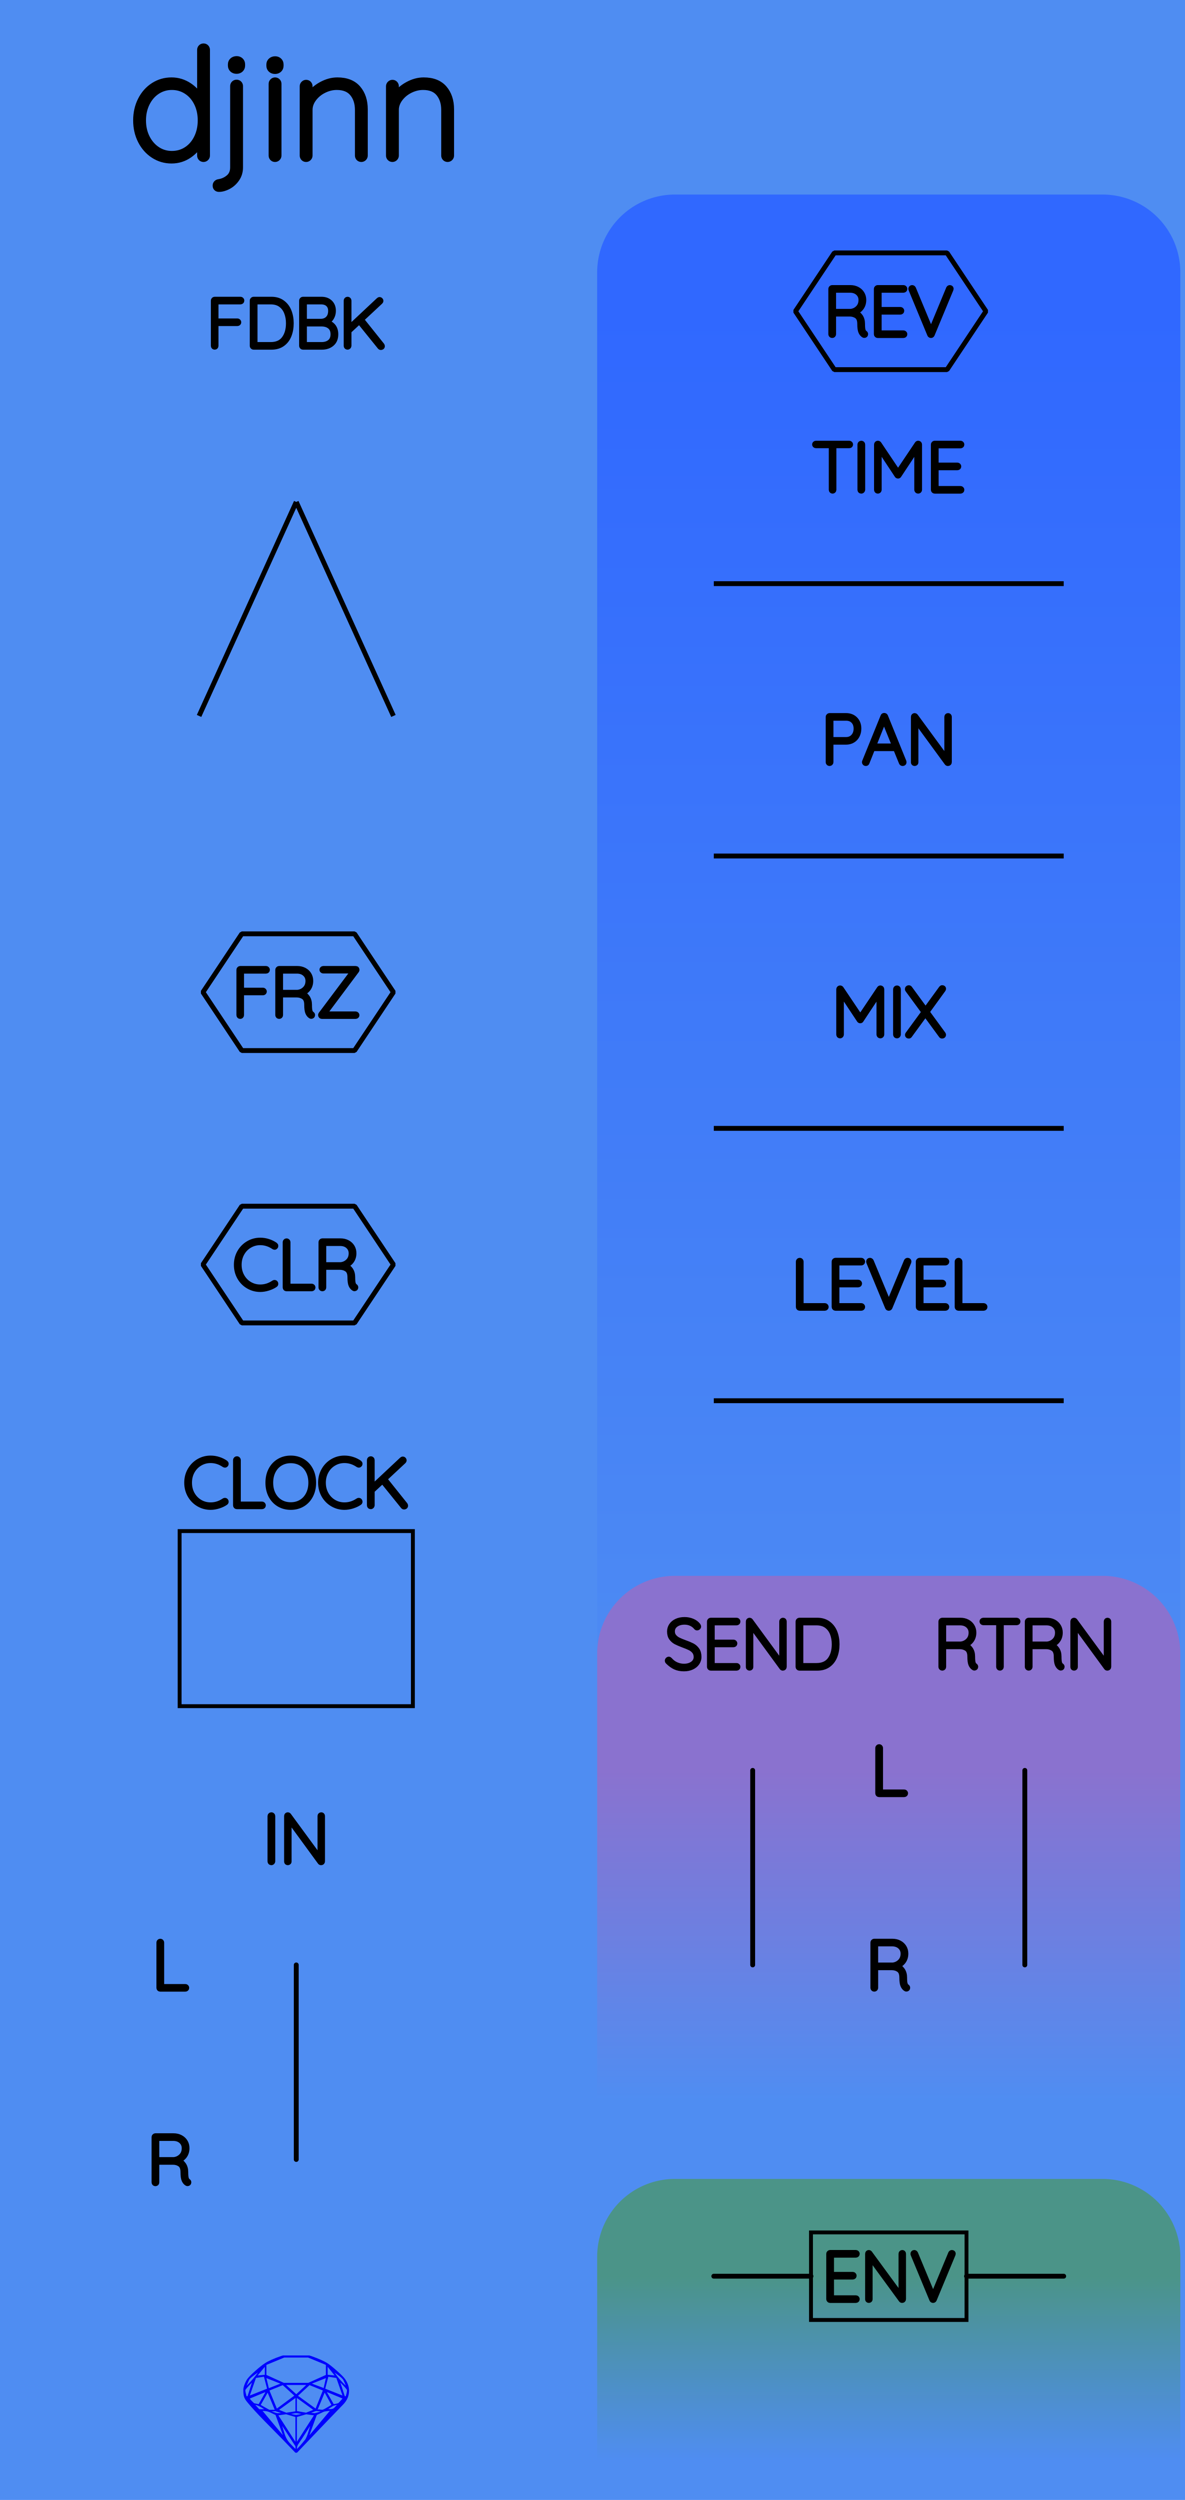 <?xml version="1.0" encoding="utf-8"?>
<svg xmlns="http://www.w3.org/2000/svg" width="60.96mm" height="128.50mm" viewBox="0 0 60.96 128.50">
    <g id="PanelLayer">
        <defs>
            <linearGradient id="gradient_controls" x1="0" y1="16" x2="0" y2="91" gradientUnits="userSpaceOnUse">
                <stop style="stop-color:#3068ff;stop-opacity:1;" offset="0" />
                <stop style="stop-color:#4f8df2;stop-opacity:1;" offset="1" />
            </linearGradient>
            <linearGradient id="gradient_send_return" x1="0" y1="91" x2="0" y2="108" gradientUnits="userSpaceOnUse">
                <stop style="stop-color:#8a72cf;stop-opacity:1;" offset="0" />
                <stop style="stop-color:#4f8df2;stop-opacity:1;" offset="1" />
            </linearGradient>
            <linearGradient id="gradient_env" x1="0" y1="117" x2="0" y2="126.5" gradientUnits="userSpaceOnUse">
                <stop style="stop-color:#4b9488;stop-opacity:1;" offset="0" />
                <stop style="stop-color:#4f8df2;stop-opacity:1;" offset="1" />
            </linearGradient>
        </defs>
        <rect id="border_rect" width="60.96" height="128.5" x="0" y="0" style="display:inline;fill:#4f8df2;fill-opacity:1;stroke:none;" />
        <path id="controls_art" d="M 30.72,91.00 L 30.72,14.00 A 4 4 0 0 1 34.72 10 L 56.72,10.00 A 4 4 0 0 1 60.72 14 L 60.72,10.00 L 60.72,91.00 z" style="fill:url(#gradient_controls);fill-opacity:1;stroke-width:0;" />
        <path id="send_return_art" d="M 30.72,108.00 L 30.72,85.00 A 4 4 0 0 1 34.72 81 L 56.72,81.00 A 4 4 0 0 1 60.72 85 L 60.72,81.00 L 60.72,108.00 z" style="fill:url(#gradient_send_return);fill-opacity:1;stroke-width:0;" />
        <path id="env_art" d="M 30.72,126.50 L 30.72,116.00 A 4 4 0 0 1 34.72 112 L 56.72,112.00 A 4 4 0 0 1 60.72 116 L 60.72,112.00 L 60.72,126.50 z" style="fill:url(#gradient_env);fill-opacity:1;stroke-width:0;" />
        <path id="model_name" d="M10.626 2.563V7.996Q10.626 8.058 10.579 8.105Q10.533 8.151 10.471 8.151Q10.401 8.151 10.358 8.105Q10.316 8.058 10.316 7.996V7.259Q10.129 7.67 9.726 7.949Q9.322 8.229 8.825 8.229Q8.321 8.229 7.91 7.961Q7.498 7.693 7.262 7.228Q7.025 6.762 7.025 6.188Q7.025 5.613 7.262 5.148Q7.498 4.682 7.91 4.418Q8.321 4.154 8.825 4.154Q9.307 4.154 9.718 4.426Q10.129 4.698 10.316 5.132V2.563Q10.316 2.501 10.358 2.455Q10.401 2.408 10.471 2.408Q10.541 2.408 10.583 2.455Q10.626 2.501 10.626 2.563ZM10.347 6.188Q10.347 5.691 10.153 5.295Q9.959 4.899 9.613 4.674Q9.268 4.449 8.841 4.449Q8.422 4.449 8.076 4.674Q7.731 4.899 7.533 5.299Q7.335 5.699 7.335 6.188Q7.335 6.684 7.533 7.08Q7.731 7.476 8.073 7.705Q8.414 7.934 8.841 7.934Q9.276 7.934 9.617 7.709Q9.959 7.484 10.153 7.084Q10.347 6.684 10.347 6.188ZM11.115 9.548V9.533Q11.115 9.478 11.154 9.436Q11.193 9.393 11.255 9.385Q11.557 9.339 11.786 9.145Q12.015 8.951 12.015 8.601V4.426Q12.015 4.364 12.058 4.317Q12.101 4.271 12.171 4.271Q12.24 4.271 12.283 4.317Q12.326 4.364 12.326 4.426V8.601Q12.326 8.927 12.155 9.176Q11.984 9.424 11.736 9.556Q11.488 9.688 11.262 9.688Q11.193 9.688 11.154 9.649Q11.115 9.61 11.115 9.548ZM11.899 3.37V3.308Q11.899 3.2 11.976 3.13Q12.054 3.06 12.178 3.06Q12.287 3.06 12.361 3.13Q12.434 3.2 12.434 3.308V3.37Q12.434 3.479 12.361 3.549Q12.287 3.619 12.171 3.619Q12.046 3.619 11.973 3.549Q11.899 3.479 11.899 3.37ZM14.15 8.151Q14.08 8.151 14.037 8.105Q13.994 8.058 13.994 7.996V4.31Q13.994 4.247 14.041 4.201Q14.088 4.154 14.15 4.154Q14.219 4.154 14.262 4.201Q14.305 4.247 14.305 4.31V7.996Q14.305 8.058 14.258 8.105Q14.212 8.151 14.15 8.151ZM13.878 3.378V3.316Q13.878 3.207 13.956 3.138Q14.033 3.068 14.157 3.068Q14.266 3.068 14.34 3.138Q14.413 3.207 14.413 3.316V3.378Q14.413 3.487 14.34 3.557Q14.266 3.627 14.15 3.627Q14.025 3.627 13.952 3.557Q13.878 3.487 13.878 3.378ZM18.744 5.621V7.996Q18.744 8.058 18.698 8.105Q18.651 8.151 18.589 8.151Q18.519 8.151 18.476 8.105Q18.434 8.058 18.434 7.996V5.652Q18.434 5.124 18.158 4.787Q17.883 4.449 17.324 4.449Q16.982 4.449 16.652 4.612Q16.323 4.775 16.113 5.055Q15.904 5.334 15.904 5.652V7.996Q15.904 8.058 15.857 8.105Q15.81 8.151 15.748 8.151Q15.678 8.151 15.636 8.105Q15.593 8.058 15.593 7.996V4.434Q15.593 4.372 15.64 4.325Q15.686 4.278 15.748 4.278Q15.818 4.278 15.861 4.325Q15.904 4.372 15.904 4.434V4.954Q16.129 4.604 16.536 4.379Q16.944 4.154 17.355 4.154Q18.046 4.154 18.395 4.562Q18.744 4.969 18.744 5.621ZM23.183 5.621V7.996Q23.183 8.058 23.137 8.105Q23.09 8.151 23.028 8.151Q22.958 8.151 22.916 8.105Q22.873 8.058 22.873 7.996V5.652Q22.873 5.124 22.598 4.787Q22.322 4.449 21.763 4.449Q21.422 4.449 21.092 4.612Q20.762 4.775 20.552 5.055Q20.343 5.334 20.343 5.652V7.996Q20.343 8.058 20.296 8.105Q20.25 8.151 20.188 8.151Q20.118 8.151 20.075 8.105Q20.032 8.058 20.032 7.996V4.434Q20.032 4.372 20.079 4.325Q20.126 4.278 20.188 4.278Q20.258 4.278 20.3 4.325Q20.343 4.372 20.343 4.434V4.954Q20.568 4.604 20.976 4.379Q21.383 4.154 21.794 4.154Q22.485 4.154 22.834 4.562Q23.183 4.969 23.183 5.621Z" style="display:inline;stroke:#000000;stroke-width:0.35;stroke-linecap:round;stroke-linejoin:bevel" />
        <path id="sapphire_gemstone" d="m 17.955,122.900 q 0,0.342 -0.243,0.631 -0.044,0.052 -0.204,0.215 -0.187,0.19 -0.785,0.813 l -1.444,1.513 q -0.019,0.003 -0.044,0.003 -0.028,0 -0.041,-0.003 -0.083,-0.083 -0.648,-0.675 -0.469,-0.474 -0.934,-0.948 -0.557,-0.568 -0.898,-0.981 -0.132,-0.16 -0.168,-0.298 -0.028,-0.102 -0.028,-0.342 0,-0.11 0.072,-0.289 0.066,-0.165 0.141,-0.265 0.119,-0.157 0.422,-0.424 0.284,-0.251 0.474,-0.375 0.273,-0.179 0.819,-0.367 0.096,-0.033 0.11,-0.033 h 1.361 q 0.011,0 0.105,0.033 0.568,0.201 0.824,0.367 0.165,0.105 0.474,0.378 0.322,0.284 0.422,0.422 0.215,0.295 0.215,0.626 z m -0.168,-0.273 q -0.033,-0.107 -0.135,-0.309 -0.072,-0.094 -0.209,-0.198 -0.119,-0.085 -0.234,-0.171 0.245,0.364 0.579,0.678 z m -0.573,-0.524 -0.358,-0.446 v 0.411 z m 0.637,0.758 q 0,-0.052 -0.342,-0.394 l 0.229,0.703 h 0.05 q 0.063,-0.218 0.063,-0.309 z m -0.232,0.273 -0.317,-0.904 -0.411,-0.063 -0.16,0.615 z m 0.003,0.154 -0.772,-0.32 h -0.03 l 0.345,0.606 q 0.08,-0.003 0.234,-0.047 0.025,-0.014 0.223,-0.24 z m -0.857,-1.05 -0.719,0.284 0.604,0.226 z m 0,-0.163 v -0.515 l -0.918,-0.38 h -1.224 l -0.918,0.38 v 0.515 l 0.898,0.408 h 1.254 z m 0.573,1.538 q -0.069,0.011 -0.198,0.052 -0.085,0.055 -0.259,0.163 0.019,0 0.063,0.003 0.041,0 0.063,0 0.119,0 0.19,-0.069 0.072,-0.072 0.141,-0.149 z m -0.289,0.003 -0.347,-0.631 -0.364,0.879 q 0.025,-0.017 0.066,-0.017 0.03,0 0.085,0.011 0.058,0.008 0.088,0.008 0.05,0 0.229,-0.107 0.229,-0.138 0.243,-0.143 z m -0.441,-0.741 -0.684,-0.276 -0.593,0.548 0.904,0.656 z m -0.854,-0.284 h -1.036 l 0.524,0.474 z m 0.75,1.367 q -0.229,-0.03 -0.229,-0.03 -0.036,0 -0.273,0.094 l 0.19,0.019 q 0.011,0 0.311,-0.083 z m -0.389,-0.088 -0.843,-0.612 v 0.675 l 0.471,0.083 z m 0.854,0.05 q -0.099,0.006 -0.295,0.039 -0.011,0.003 -0.378,0.176 -0.13,0.347 -0.38,1.042 z m -2.544,-1.397 -0.719,-0.284 0.124,0.518 z m -0.802,-0.455 v -0.411 l -0.367,0.446 z m 1.516,1.072 -0.593,-0.54 -0.684,0.276 0.38,0.929 z m 0.369,0.943 q -0.033,-0.003 -0.135,-0.025 -0.085,-0.017 -0.138,-0.017 -0.052,0 -0.138,0.017 -0.102,0.022 -0.135,0.025 0.265,0.047 0.273,0.047 0.008,0 0.273,-0.047 z m -0.309,-0.138 v -0.686 l -0.843,0.612 0.372,0.146 z m 0.951,0.207 -0.397,-0.055 -0.48,0.141 v 1.276 z m -2.888,-2.202 q -0.119,0.085 -0.234,0.174 -0.146,0.107 -0.209,0.196 -0.044,0.105 -0.135,0.314 0.369,-0.364 0.579,-0.684 z m 0.477,0.832 -0.16,-0.615 -0.411,0.063 -0.317,0.904 z m 0.394,1.083 -0.364,-0.879 -0.356,0.631 q 0.435,0.251 0.452,0.251 0.091,0 0.267,-0.003 z m 1.822,0.83 q -0.132,0.212 -0.405,0.634 -0.077,0.107 -0.22,0.328 -0.058,0.105 -0.055,0.226 0.16,-0.152 0.433,-0.496 0.077,-0.13 0.141,-0.339 0.055,-0.176 0.107,-0.353 z m -1.494,-0.661 -0.27,-0.088 -0.008,-0.011 q -0.025,0 -0.107,0.011 -0.066,0.006 -0.107,0.006 0.273,0.091 0.311,0.091 0.025,0 0.182,-0.008 z m -0.81,-1.064 h -0.03 l -0.772,0.32 q 0.066,0.097 0.223,0.24 0.077,0.014 0.234,0.047 z m -0.689,-0.502 q -0.342,0.347 -0.342,0.394 0,0.08 0.063,0.309 h 0.05 z m 2.235,3.045 v -1.276 l -0.48,-0.141 -0.397,0.055 z m -1.607,-1.676 q -0.256,-0.182 -0.458,-0.223 0.066,0.077 0.204,0.223 z m 1.61,2.045 v -0.138 l -0.684,-1.05 q 0.052,0.176 0.107,0.353 0.063,0.209 0.141,0.339 0.069,0.119 0.204,0.259 0.116,0.119 0.232,0.237 z m -0.645,-0.706 q -0.116,-0.328 -0.38,-1.042 -0.135,-0.066 -0.273,-0.13 -0.16,-0.072 -0.289,-0.072 -0.052,0 -0.11,-0.014 z" style="stroke-width:0;fill:#0000ff;stroke:#2e2114;stroke-linecap:square;stroke-opacity:1" />
        <path d="M9.608 102.178Q9.608 102.21 9.587 102.229Q9.566 102.249 9.537 102.249H8.243Q8.211 102.249 8.191 102.228Q8.172 102.207 8.172 102.178V99.85Q8.172 99.822 8.193 99.801Q8.214 99.779 8.246 99.779Q8.278 99.779 8.299 99.801Q8.32 99.822 8.32 99.85V102.108H9.537Q9.566 102.108 9.587 102.129Q9.608 102.15 9.608 102.178Z" style="stroke:#000000;stroke-width:0.25;stroke-linecap:round;stroke-linejoin:bevel" />
        <path d="M9.717 112.175Q9.717 112.207 9.698 112.226Q9.678 112.245 9.65 112.245Q9.629 112.245 9.618 112.238Q9.523 112.185 9.467 112.06Q9.41 111.935 9.41 111.649Q9.41 111.36 9.255 111.252Q9.1 111.145 8.895 111.145H8.07V112.178Q8.07 112.207 8.049 112.228Q8.027 112.249 7.996 112.249Q7.964 112.249 7.943 112.228Q7.922 112.207 7.922 112.178V109.85Q7.922 109.822 7.943 109.801Q7.964 109.779 7.992 109.779H8.923Q9.128 109.779 9.287 109.862Q9.446 109.945 9.534 110.09Q9.622 110.234 9.622 110.418Q9.622 110.654 9.497 110.824Q9.371 110.993 9.17 111.053Q9.34 111.106 9.449 111.263Q9.558 111.42 9.558 111.649Q9.558 111.885 9.588 111.979Q9.618 112.072 9.678 112.111Q9.717 112.136 9.717 112.175ZM8.941 111.004Q9.163 110.982 9.319 110.827Q9.474 110.672 9.474 110.421Q9.474 110.203 9.319 110.062Q9.163 109.921 8.906 109.921H8.07V111.004Z" style="stroke:#000000;stroke-width:0.25;stroke-linecap:round;stroke-linejoin:bevel" />
        <path d="M 15.24,101.00 L 15.24,111.00 " style="stroke:#000000;stroke-width:0.25;stroke-linecap:round;stroke-linejoin:bevel;stroke-dasharray:none" fill="none" />
        <path d="M13.961 95.749Q13.926 95.749 13.906 95.728Q13.887 95.707 13.887 95.675V93.353Q13.887 93.322 13.908 93.301Q13.929 93.279 13.961 93.279Q13.993 93.279 14.014 93.301Q14.035 93.322 14.035 93.353V95.675Q14.032 95.707 14.011 95.728Q13.989 95.749 13.961 95.749ZM16.593 93.346V95.671Q16.593 95.71 16.572 95.729Q16.551 95.749 16.519 95.749Q16.483 95.749 16.462 95.721L14.875 93.551V95.689Q14.875 95.714 14.855 95.731Q14.836 95.749 14.808 95.749Q14.776 95.749 14.758 95.731Q14.741 95.714 14.741 95.689V93.35Q14.741 93.315 14.76 93.297Q14.78 93.279 14.804 93.279Q14.836 93.279 14.857 93.304L16.459 95.488V93.346Q16.459 93.318 16.478 93.299Q16.498 93.279 16.526 93.279Q16.558 93.279 16.575 93.299Q16.593 93.318 16.593 93.346Z" style="stroke:#000000;stroke-width:0.25;stroke-linecap:round;stroke-linejoin:bevel" />
        <path d="M 38.72,91.00 L 38.72,101.00 " style="stroke:#000000;stroke-width:0.25;stroke-linecap:round;stroke-linejoin:bevel;stroke-dasharray:none" fill="none" />
        <path d="M34.346 85.414Q34.324 85.392 34.324 85.361Q34.324 85.333 34.349 85.306Q34.374 85.28 34.402 85.28Q34.434 85.28 34.462 85.311Q34.6 85.474 34.788 85.558Q34.977 85.643 35.185 85.643Q35.457 85.643 35.633 85.513Q35.81 85.382 35.81 85.167Q35.806 84.997 35.718 84.888Q35.63 84.779 35.501 84.713Q35.372 84.648 35.15 84.567Q34.907 84.475 34.771 84.405Q34.635 84.334 34.538 84.204Q34.441 84.073 34.441 83.862Q34.441 83.689 34.536 83.547Q34.631 83.406 34.808 83.325Q34.984 83.244 35.217 83.244Q35.425 83.244 35.612 83.32Q35.799 83.396 35.908 83.533Q35.944 83.583 35.944 83.608Q35.944 83.636 35.917 83.659Q35.891 83.682 35.859 83.682Q35.831 83.682 35.813 83.66Q35.714 83.533 35.559 83.459Q35.404 83.385 35.217 83.385Q34.949 83.385 34.771 83.512Q34.593 83.639 34.593 83.858Q34.593 84.01 34.679 84.115Q34.765 84.221 34.896 84.287Q35.026 84.352 35.22 84.422Q35.467 84.511 35.612 84.585Q35.757 84.659 35.859 84.8Q35.961 84.941 35.961 85.174Q35.961 85.336 35.866 85.477Q35.771 85.618 35.593 85.701Q35.414 85.784 35.185 85.784Q34.924 85.784 34.73 85.694Q34.536 85.604 34.346 85.414ZM37.965 85.678Q37.965 85.71 37.944 85.729Q37.923 85.749 37.895 85.749H36.565Q36.536 85.749 36.515 85.728Q36.494 85.707 36.494 85.678V83.35Q36.494 83.322 36.515 83.301Q36.536 83.279 36.565 83.279H37.895Q37.923 83.279 37.944 83.301Q37.965 83.322 37.965 83.35Q37.965 83.382 37.944 83.401Q37.923 83.421 37.895 83.421H36.642V84.405H37.736Q37.764 84.405 37.785 84.426Q37.806 84.447 37.806 84.475Q37.806 84.507 37.785 84.526Q37.764 84.546 37.736 84.546H36.642V85.608H37.895Q37.923 85.608 37.944 85.629Q37.965 85.65 37.965 85.678ZM40.346 83.346V85.671Q40.346 85.71 40.325 85.729Q40.304 85.749 40.272 85.749Q40.237 85.749 40.216 85.721L38.628 83.551V85.689Q38.628 85.714 38.609 85.731Q38.59 85.749 38.561 85.749Q38.529 85.749 38.512 85.731Q38.494 85.714 38.494 85.689V83.35Q38.494 83.315 38.514 83.297Q38.533 83.279 38.558 83.279Q38.59 83.279 38.611 83.304L40.212 85.488V83.346Q40.212 83.318 40.232 83.299Q40.251 83.279 40.279 83.279Q40.311 83.279 40.329 83.299Q40.346 83.318 40.346 83.346ZM43.063 84.514Q43.063 84.863 42.952 85.142Q42.84 85.421 42.611 85.585Q42.382 85.749 42.04 85.749H41.122Q41.094 85.749 41.073 85.728Q41.052 85.707 41.052 85.678V83.35Q41.052 83.322 41.073 83.301Q41.094 83.279 41.122 83.279H42.04Q42.378 83.279 42.609 83.449Q42.84 83.618 42.952 83.898Q43.063 84.179 43.063 84.514ZM42.914 84.514Q42.914 84.214 42.818 83.966Q42.721 83.717 42.518 83.569Q42.315 83.421 42.004 83.421H41.2V85.608H42.004Q42.463 85.608 42.689 85.306Q42.914 85.004 42.914 84.514Z" style="stroke:#000000;stroke-width:0.25;stroke-linecap:round;stroke-linejoin:bevel" />
        <path d="M 52.72,91.00 L 52.72,101.00 " style="stroke:#000000;stroke-width:0.25;stroke-linecap:round;stroke-linejoin:bevel;stroke-dasharray:none" fill="none" />
        <path d="M50.196 85.675Q50.196 85.707 50.176 85.726Q50.157 85.745 50.129 85.745Q50.108 85.745 50.097 85.738Q50.002 85.685 49.945 85.56Q49.889 85.435 49.889 85.149Q49.889 84.86 49.734 84.752Q49.578 84.645 49.374 84.645H48.548V85.678Q48.548 85.707 48.527 85.728Q48.506 85.749 48.474 85.749Q48.443 85.749 48.421 85.728Q48.4 85.707 48.4 85.678V83.35Q48.4 83.322 48.421 83.301Q48.443 83.279 48.471 83.279H49.402Q49.607 83.279 49.766 83.362Q49.924 83.445 50.012 83.59Q50.101 83.734 50.101 83.918Q50.101 84.154 49.975 84.324Q49.85 84.493 49.649 84.553Q49.818 84.606 49.928 84.763Q50.037 84.92 50.037 85.149Q50.037 85.385 50.067 85.479Q50.097 85.572 50.157 85.611Q50.196 85.636 50.196 85.675ZM49.42 84.504Q49.642 84.482 49.797 84.327Q49.953 84.172 49.953 83.921Q49.953 83.703 49.797 83.562Q49.642 83.421 49.385 83.421H48.548V84.504ZM52.369 83.346Q52.369 83.378 52.35 83.396Q52.33 83.413 52.298 83.413H51.512V85.678Q51.512 85.707 51.491 85.728Q51.469 85.749 51.441 85.749Q51.409 85.749 51.39 85.728Q51.371 85.707 51.371 85.678V83.413H50.584Q50.556 83.413 50.535 83.394Q50.513 83.375 50.513 83.346Q50.513 83.318 50.535 83.299Q50.556 83.279 50.584 83.279H52.298Q52.327 83.279 52.348 83.299Q52.369 83.318 52.369 83.346ZM54.641 85.675Q54.641 85.707 54.621 85.726Q54.602 85.745 54.574 85.745Q54.553 85.745 54.542 85.738Q54.447 85.685 54.39 85.56Q54.334 85.435 54.334 85.149Q54.334 84.86 54.179 84.752Q54.023 84.645 53.819 84.645H52.993V85.678Q52.993 85.707 52.972 85.728Q52.951 85.749 52.919 85.749Q52.888 85.749 52.866 85.728Q52.845 85.707 52.845 85.678V83.35Q52.845 83.322 52.866 83.301Q52.888 83.279 52.916 83.279H53.847Q54.052 83.279 54.211 83.362Q54.369 83.445 54.457 83.59Q54.546 83.734 54.546 83.918Q54.546 84.154 54.42 84.324Q54.295 84.493 54.094 84.553Q54.263 84.606 54.373 84.763Q54.482 84.92 54.482 85.149Q54.482 85.385 54.512 85.479Q54.542 85.572 54.602 85.611Q54.641 85.636 54.641 85.675ZM53.865 84.504Q54.087 84.482 54.242 84.327Q54.398 84.172 54.398 83.921Q54.398 83.703 54.242 83.562Q54.087 83.421 53.83 83.421H52.993V84.504ZM57.04 83.346V85.671Q57.04 85.71 57.019 85.729Q56.997 85.749 56.966 85.749Q56.93 85.749 56.909 85.721L55.322 83.551V85.689Q55.322 85.714 55.302 85.731Q55.283 85.749 55.255 85.749Q55.223 85.749 55.205 85.731Q55.188 85.714 55.188 85.689V83.35Q55.188 83.315 55.207 83.297Q55.227 83.279 55.251 83.279Q55.283 83.279 55.304 83.304L56.906 85.488V83.346Q56.906 83.318 56.925 83.299Q56.944 83.279 56.973 83.279Q57.005 83.279 57.022 83.299Q57.04 83.318 57.04 83.346Z" style="stroke:#000000;stroke-width:0.25;stroke-linecap:round;stroke-linejoin:bevel" />
        <path d="M46.588 92.178Q46.588 92.21 46.567 92.229Q46.545 92.249 46.517 92.249H45.223Q45.191 92.249 45.171 92.228Q45.152 92.207 45.152 92.178V89.85Q45.152 89.822 45.173 89.801Q45.194 89.779 45.226 89.779Q45.258 89.779 45.279 89.801Q45.3 89.822 45.3 89.85V92.108H46.517Q46.545 92.108 46.567 92.129Q46.588 92.15 46.588 92.178Z" style="stroke:#000000;stroke-width:0.25;stroke-linecap:round;stroke-linejoin:bevel" />
        <path d="M46.697 102.175Q46.697 102.207 46.678 102.226Q46.658 102.245 46.63 102.245Q46.609 102.245 46.598 102.238Q46.503 102.185 46.447 102.06Q46.39 101.935 46.39 101.649Q46.39 101.36 46.235 101.252Q46.08 101.145 45.875 101.145H45.05V102.178Q45.05 102.207 45.029 102.228Q45.007 102.249 44.976 102.249Q44.944 102.249 44.923 102.228Q44.902 102.207 44.902 102.178V99.85Q44.902 99.822 44.923 99.801Q44.944 99.779 44.972 99.779H45.903Q46.108 99.779 46.267 99.862Q46.426 99.945 46.514 100.09Q46.602 100.234 46.602 100.418Q46.602 100.654 46.477 100.824Q46.352 100.993 46.15 101.053Q46.32 101.106 46.429 101.263Q46.538 101.42 46.538 101.649Q46.538 101.885 46.568 101.979Q46.598 102.072 46.658 102.111Q46.697 102.136 46.697 102.175ZM45.921 101.004Q46.143 100.982 46.299 100.827Q46.454 100.672 46.454 100.421Q46.454 100.203 46.299 100.062Q46.143 99.921 45.886 99.921H45.05V101.004Z" style="stroke:#000000;stroke-width:0.25;stroke-linecap:round;stroke-linejoin:bevel" />
        <path id="env_label" d="M44.101 118.178Q44.101 118.21 44.08 118.229Q44.058 118.249 44.03 118.249H42.7Q42.672 118.249 42.651 118.228Q42.63 118.207 42.63 118.178V115.85Q42.63 115.822 42.651 115.801Q42.672 115.779 42.7 115.779H44.03Q44.058 115.779 44.08 115.801Q44.101 115.822 44.101 115.85Q44.101 115.882 44.08 115.901Q44.058 115.921 44.03 115.921H42.778V116.905H43.871Q43.9 116.905 43.921 116.926Q43.942 116.947 43.942 116.975Q43.942 117.007 43.921 117.026Q43.9 117.046 43.871 117.046H42.778V118.108H44.03Q44.058 118.108 44.08 118.129Q44.101 118.15 44.101 118.178ZM46.482 115.846V118.171Q46.482 118.21 46.461 118.229Q46.44 118.249 46.408 118.249Q46.373 118.249 46.352 118.221L44.764 116.051V118.189Q44.764 118.214 44.745 118.231Q44.725 118.249 44.697 118.249Q44.665 118.249 44.648 118.231Q44.63 118.214 44.63 118.189V115.85Q44.63 115.815 44.649 115.797Q44.669 115.779 44.693 115.779Q44.725 115.779 44.746 115.804L46.348 117.988V115.846Q46.348 115.818 46.367 115.799Q46.387 115.779 46.415 115.779Q46.447 115.779 46.464 115.799Q46.482 115.818 46.482 115.846ZM49.04 115.843Q49.04 115.857 49.033 115.878L48.066 118.203Q48.045 118.249 47.999 118.249Q47.978 118.249 47.958 118.236Q47.939 118.224 47.932 118.203L46.972 115.889Q46.962 115.868 46.962 115.846Q46.962 115.818 46.981 115.799Q47.001 115.779 47.029 115.779Q47.082 115.779 47.106 115.836L48.002 117.991L48.902 115.825Q48.927 115.779 48.969 115.779Q49.001 115.779 49.02 115.797Q49.04 115.815 49.04 115.843Z" style="stroke:#000000;stroke-width:0.25;stroke-linecap:round;stroke-linejoin:bevel" />
        <rect x="41.72" y="114.75" width="8" height="4.5" stroke="black" stroke-width="0.2" fill="none" />
        <path d="M 36.72,117.00 L 41.72,117.00 " style="stroke:#000000;stroke-width:0.25;stroke-linecap:round;stroke-linejoin:bevel;stroke-dasharray:none" fill="none" />
        <path d="M 54.72,117.00 L 49.72,117.00 " style="stroke:#000000;stroke-width:0.25;stroke-linecap:round;stroke-linejoin:bevel;stroke-dasharray:none" fill="none" />
        <path d="M11.638 75.24Q11.638 75.269 11.624 75.286Q11.603 75.314 11.571 75.314Q11.557 75.314 11.529 75.3Q11.201 75.078 10.834 75.078Q10.537 75.078 10.289 75.225Q10.04 75.371 9.895 75.63Q9.751 75.89 9.751 76.214Q9.751 76.539 9.895 76.798Q10.04 77.057 10.289 77.204Q10.537 77.35 10.834 77.35Q11.204 77.35 11.525 77.131Q11.543 77.117 11.568 77.117Q11.603 77.117 11.624 77.145Q11.638 77.163 11.638 77.188Q11.638 77.223 11.61 77.244Q11.472 77.343 11.255 77.414Q11.038 77.484 10.834 77.484Q10.499 77.484 10.216 77.318Q9.934 77.153 9.768 76.862Q9.603 76.57 9.603 76.214Q9.603 75.858 9.768 75.567Q9.934 75.276 10.216 75.11Q10.499 74.944 10.834 74.944Q11.046 74.944 11.245 75.008Q11.444 75.071 11.606 75.184Q11.638 75.209 11.638 75.24ZM13.55 77.378Q13.55 77.41 13.529 77.429Q13.508 77.449 13.48 77.449H12.185Q12.153 77.449 12.134 77.428Q12.114 77.406 12.114 77.378V75.05Q12.114 75.022 12.136 75.001Q12.157 74.979 12.188 74.979Q12.22 74.979 12.241 75.001Q12.263 75.022 12.263 75.05V77.308H13.48Q13.508 77.308 13.529 77.329Q13.55 77.35 13.55 77.378ZM14.958 77.484Q14.616 77.484 14.348 77.324Q14.079 77.163 13.929 76.874Q13.78 76.585 13.78 76.214Q13.78 75.844 13.929 75.554Q14.079 75.265 14.348 75.105Q14.616 74.944 14.958 74.944Q15.3 74.944 15.568 75.105Q15.836 75.265 15.986 75.554Q16.136 75.844 16.136 76.214Q16.136 76.585 15.986 76.874Q15.836 77.163 15.568 77.324Q15.3 77.484 14.958 77.484ZM14.958 75.085Q14.658 75.085 14.423 75.226Q14.189 75.367 14.058 75.625Q13.928 75.882 13.928 76.214Q13.928 76.546 14.058 76.803Q14.189 77.061 14.423 77.202Q14.658 77.343 14.958 77.343Q15.258 77.343 15.492 77.202Q15.727 77.061 15.857 76.803Q15.988 76.546 15.988 76.214Q15.988 75.882 15.857 75.625Q15.727 75.367 15.492 75.226Q15.258 75.085 14.958 75.085ZM18.524 75.24Q18.524 75.269 18.51 75.286Q18.489 75.314 18.457 75.314Q18.443 75.314 18.415 75.3Q18.087 75.078 17.72 75.078Q17.424 75.078 17.175 75.225Q16.926 75.371 16.782 75.63Q16.637 75.89 16.637 76.214Q16.637 76.539 16.782 76.798Q16.926 77.057 17.175 77.204Q17.424 77.35 17.72 77.35Q18.09 77.35 18.412 77.131Q18.429 77.117 18.454 77.117Q18.489 77.117 18.51 77.145Q18.524 77.163 18.524 77.188Q18.524 77.223 18.496 77.244Q18.359 77.343 18.142 77.414Q17.925 77.484 17.72 77.484Q17.385 77.484 17.103 77.318Q16.82 77.153 16.655 76.862Q16.489 76.57 16.489 76.214Q16.489 75.858 16.655 75.567Q16.82 75.276 17.103 75.11Q17.385 74.944 17.72 74.944Q17.932 74.944 18.131 75.008Q18.33 75.071 18.493 75.184Q18.524 75.209 18.524 75.24ZM20.867 77.392Q20.867 77.431 20.84 77.449Q20.814 77.466 20.786 77.466Q20.757 77.466 20.736 77.442L19.678 76.133L19.149 76.623V77.375Q19.145 77.406 19.124 77.428Q19.103 77.449 19.075 77.449Q19.039 77.449 19.02 77.428Q19.001 77.406 19.001 77.375V75.053Q19.001 75.022 19.022 75.001Q19.043 74.979 19.075 74.979Q19.106 74.979 19.128 75.001Q19.149 75.022 19.149 75.053V76.443L20.673 75.015Q20.694 74.993 20.722 74.993Q20.75 74.993 20.772 75.015Q20.793 75.036 20.793 75.064Q20.793 75.092 20.772 75.113L19.794 76.024L20.849 77.343Q20.867 77.368 20.867 77.392Z" style="stroke:#000000;stroke-width:0.25;stroke-linecap:round;stroke-linejoin:bevel" />
        <rect x="9.24" y="78.7" width="12" height="9" stroke="black" stroke-width="0.2" fill="none" />
        <path d="M 36.72,30.00 L 54.72,30.00 z " style="stroke:#000000;stroke-width:0.25;stroke-linecap:round;stroke-linejoin:bevel;stroke-dasharray:none" />
        <path d="M43.759 22.846Q43.759 22.878 43.739 22.896Q43.72 22.913 43.688 22.913H42.901V25.178Q42.901 25.206 42.88 25.228Q42.859 25.249 42.831 25.249Q42.799 25.249 42.78 25.228Q42.76 25.206 42.76 25.178V22.913H41.974Q41.945 22.913 41.924 22.894Q41.903 22.875 41.903 22.846Q41.903 22.818 41.924 22.799Q41.945 22.779 41.974 22.779H43.688Q43.716 22.779 43.737 22.799Q43.759 22.818 43.759 22.846ZM44.309 25.249Q44.274 25.249 44.254 25.228Q44.235 25.206 44.235 25.175V22.854Q44.235 22.822 44.256 22.801Q44.277 22.779 44.309 22.779Q44.341 22.779 44.362 22.801Q44.383 22.822 44.383 22.854V25.175Q44.379 25.206 44.358 25.228Q44.337 25.249 44.309 25.249ZM47.307 22.85V25.178Q47.307 25.206 47.285 25.228Q47.262 25.249 47.233 25.249Q47.202 25.249 47.181 25.228Q47.159 25.206 47.159 25.178V23.069L46.249 24.445Q46.231 24.473 46.2 24.473Q46.161 24.473 46.143 24.445L45.23 23.065V25.178Q45.23 25.206 45.209 25.228Q45.187 25.249 45.159 25.249Q45.127 25.249 45.108 25.228Q45.089 25.206 45.089 25.178V22.85Q45.089 22.825 45.108 22.802Q45.127 22.779 45.156 22.779Q45.201 22.779 45.223 22.811L46.2 24.265L47.177 22.811Q47.205 22.772 47.244 22.779Q47.272 22.783 47.29 22.802Q47.307 22.822 47.307 22.85ZM49.484 25.178Q49.484 25.21 49.463 25.229Q49.442 25.249 49.414 25.249H48.084Q48.055 25.249 48.034 25.228Q48.013 25.206 48.013 25.178V22.85Q48.013 22.822 48.034 22.801Q48.055 22.779 48.084 22.779H49.414Q49.442 22.779 49.463 22.801Q49.484 22.822 49.484 22.85Q49.484 22.882 49.463 22.901Q49.442 22.921 49.414 22.921H48.161V23.905H49.255Q49.283 23.905 49.304 23.926Q49.325 23.947 49.325 23.975Q49.325 24.007 49.304 24.026Q49.283 24.046 49.255 24.046H48.161V25.108H49.414Q49.442 25.108 49.463 25.129Q49.484 25.15 49.484 25.178Z" style="stroke:#000000;stroke-width:0.25;stroke-linecap:round;stroke-linejoin:bevel" />
        <path d="M44.533 17.175Q44.533 17.206 44.514 17.226Q44.494 17.245 44.466 17.245Q44.445 17.245 44.434 17.238Q44.339 17.185 44.282 17.06Q44.226 16.935 44.226 16.649Q44.226 16.36 44.071 16.252Q43.916 16.145 43.711 16.145H42.885V17.178Q42.885 17.206 42.864 17.228Q42.843 17.249 42.811 17.249Q42.78 17.249 42.758 17.228Q42.737 17.206 42.737 17.178V14.85Q42.737 14.822 42.758 14.801Q42.78 14.779 42.808 14.779H43.739Q43.944 14.779 44.102 14.862Q44.261 14.945 44.349 15.09Q44.438 15.235 44.438 15.418Q44.438 15.654 44.312 15.824Q44.187 15.993 43.986 16.053Q44.155 16.106 44.265 16.263Q44.374 16.42 44.374 16.649Q44.374 16.886 44.404 16.979Q44.434 17.072 44.494 17.111Q44.533 17.136 44.533 17.175ZM43.757 16.003Q43.979 15.982 44.134 15.827Q44.289 15.672 44.289 15.421Q44.289 15.203 44.134 15.062Q43.979 14.921 43.721 14.921H42.885V16.003ZM46.551 17.178Q46.551 17.21 46.53 17.229Q46.508 17.249 46.48 17.249H45.15Q45.122 17.249 45.101 17.228Q45.08 17.206 45.08 17.178V14.85Q45.08 14.822 45.101 14.801Q45.122 14.779 45.15 14.779H46.48Q46.508 14.779 46.53 14.801Q46.551 14.822 46.551 14.85Q46.551 14.882 46.53 14.901Q46.508 14.921 46.48 14.921H45.228V15.905H46.322Q46.35 15.905 46.371 15.926Q46.392 15.947 46.392 15.975Q46.392 16.007 46.371 16.026Q46.35 16.046 46.322 16.046H45.228V17.108H46.48Q46.508 17.108 46.53 17.129Q46.551 17.15 46.551 17.178ZM48.932 14.843Q48.932 14.857 48.925 14.878L47.958 17.203Q47.937 17.249 47.891 17.249Q47.87 17.249 47.851 17.236Q47.831 17.224 47.824 17.203L46.865 14.889Q46.854 14.868 46.854 14.846Q46.854 14.818 46.874 14.799Q46.893 14.779 46.921 14.779Q46.974 14.779 46.999 14.836L47.895 16.991L48.794 14.825Q48.819 14.779 48.861 14.779Q48.893 14.779 48.913 14.797Q48.932 14.815 48.932 14.843Z" style="stroke:#000000;stroke-width:0.25;stroke-linecap:round;stroke-linejoin:bevel" />
        <path d="M 40.92,16.00 L 42.92,13.00 L 48.72,13.00 L 50.72,16.00 L 48.72,19.00 L 42.92,19.00 z " style="stroke:#000000;stroke-width:0.25;stroke-linecap:round;stroke-linejoin:bevel;stroke-dasharray:none" fill="none" />
        <path d="M12.444 15.45Q12.444 15.482 12.423 15.501Q12.402 15.521 12.374 15.521H11.114V16.494H12.215Q12.243 16.494 12.264 16.515Q12.286 16.537 12.286 16.565Q12.286 16.596 12.264 16.616Q12.243 16.635 12.215 16.635H11.114V17.778Q11.114 17.806 11.095 17.828Q11.075 17.849 11.044 17.849Q11.012 17.849 10.993 17.828Q10.973 17.806 10.973 17.778V15.45Q10.973 15.422 10.994 15.401Q11.015 15.379 11.044 15.379H12.374Q12.402 15.379 12.423 15.401Q12.444 15.422 12.444 15.45ZM14.984 16.614Q14.984 16.963 14.873 17.242Q14.762 17.521 14.533 17.685Q14.303 17.849 13.961 17.849H13.044Q13.016 17.849 12.995 17.828Q12.973 17.806 12.973 17.778V15.45Q12.973 15.422 12.995 15.401Q13.016 15.379 13.044 15.379H13.961Q14.3 15.379 14.531 15.549Q14.762 15.718 14.873 15.998Q14.984 16.279 14.984 16.614ZM14.836 16.614Q14.836 16.314 14.739 16.066Q14.642 15.817 14.439 15.669Q14.236 15.521 13.926 15.521H13.122V17.708H13.926Q14.384 17.708 14.61 17.406Q14.836 17.105 14.836 16.614ZM17.277 17.182Q17.277 17.503 17.074 17.676Q16.872 17.849 16.558 17.849H15.584Q15.556 17.849 15.535 17.828Q15.513 17.806 15.513 17.778V15.45Q15.513 15.422 15.535 15.401Q15.556 15.379 15.584 15.379H16.533Q16.815 15.379 16.985 15.542Q17.154 15.704 17.154 15.979Q17.154 16.177 17.055 16.337Q16.956 16.498 16.78 16.558Q17.006 16.6 17.142 16.762Q17.277 16.925 17.277 17.182ZM16.515 15.521H15.662V16.512H16.515Q16.734 16.508 16.87 16.369Q17.006 16.23 17.006 15.976Q17.006 15.767 16.877 15.644Q16.748 15.521 16.515 15.521ZM17.129 17.182Q17.129 16.921 16.967 16.789Q16.805 16.656 16.54 16.656H15.662V17.708H16.54Q16.805 17.708 16.967 17.575Q17.129 17.443 17.129 17.182ZM19.673 17.792Q19.673 17.831 19.646 17.849Q19.62 17.866 19.591 17.866Q19.563 17.866 19.542 17.842L18.484 16.533L17.955 17.023V17.775Q17.951 17.806 17.93 17.828Q17.909 17.849 17.881 17.849Q17.845 17.849 17.826 17.828Q17.806 17.806 17.806 17.775V15.454Q17.806 15.422 17.828 15.401Q17.849 15.379 17.881 15.379Q17.912 15.379 17.933 15.401Q17.955 15.422 17.955 15.454V16.843L19.479 15.415Q19.5 15.393 19.528 15.393Q19.556 15.393 19.577 15.415Q19.599 15.436 19.599 15.464Q19.599 15.492 19.577 15.513L18.6 16.424L19.655 17.743Q19.673 17.768 19.673 17.792Z" style="stroke:#000000;stroke-width:0.25;stroke-linecap:round;stroke-linejoin:bevel" />
        <path d="M 15.24,25.80 L 10.24,36.80 z L 20.24,36.80 z " style="stroke:#000000;stroke-width:0.25;stroke-linecap:round;stroke-linejoin:bevel;stroke-dasharray:none" />
        <path d="M 36.72,44.00 L 54.72,44.00 z " style="stroke:#000000;stroke-width:0.25;stroke-linecap:round;stroke-linejoin:bevel;stroke-dasharray:none" />
        <path d="M44.185 37.453Q44.185 37.651 44.102 37.811Q44.02 37.972 43.868 38.062Q43.716 38.152 43.519 38.152H42.75V39.178Q42.75 39.206 42.727 39.228Q42.704 39.249 42.675 39.249Q42.644 39.249 42.623 39.228Q42.601 39.206 42.601 39.178V36.85Q42.601 36.822 42.623 36.801Q42.644 36.779 42.672 36.779H43.519Q43.819 36.779 44.002 36.966Q44.185 37.153 44.185 37.453ZM44.037 37.453Q44.037 37.21 43.898 37.065Q43.759 36.92 43.519 36.92H42.75V38.011H43.519Q43.755 38.011 43.896 37.854Q44.037 37.697 44.037 37.453ZM46.51 39.182Q46.51 39.214 46.489 39.231Q46.468 39.249 46.436 39.249Q46.411 39.249 46.392 39.236Q46.373 39.224 46.366 39.203L46.069 38.476L46.073 38.483H44.891L44.605 39.203Q44.588 39.249 44.542 39.249Q44.51 39.249 44.491 39.231Q44.471 39.214 44.468 39.189Q44.464 39.175 44.471 39.154L45.42 36.818Q45.431 36.79 45.447 36.781Q45.462 36.772 45.487 36.772Q45.54 36.772 45.558 36.818L46.507 39.154Q46.51 39.164 46.51 39.182ZM44.947 38.342H46.016L45.477 37.012ZM48.839 36.846V39.171Q48.839 39.21 48.817 39.229Q48.796 39.249 48.764 39.249Q48.729 39.249 48.708 39.221L47.12 37.051V39.189Q47.12 39.214 47.101 39.231Q47.082 39.249 47.053 39.249Q47.022 39.249 47.004 39.231Q46.986 39.214 46.986 39.189V36.85Q46.986 36.815 47.006 36.797Q47.025 36.779 47.05 36.779Q47.082 36.779 47.103 36.804L48.705 38.988V36.846Q48.705 36.818 48.724 36.799Q48.743 36.779 48.772 36.779Q48.803 36.779 48.821 36.799Q48.839 36.818 48.839 36.846Z" style="stroke:#000000;stroke-width:0.25;stroke-linecap:round;stroke-linejoin:bevel" />
        <path d="M 36.72,58.00 L 54.72,58.00 z " style="stroke:#000000;stroke-width:0.25;stroke-linecap:round;stroke-linejoin:bevel;stroke-dasharray:none" />
        <path d="M45.364 50.85V53.178Q45.364 53.206 45.341 53.228Q45.318 53.249 45.29 53.249Q45.258 53.249 45.237 53.228Q45.215 53.206 45.215 53.178V51.069L44.305 52.444Q44.288 52.473 44.256 52.473Q44.217 52.473 44.2 52.444L43.286 51.065V53.178Q43.286 53.206 43.265 53.228Q43.243 53.249 43.215 53.249Q43.184 53.249 43.164 53.228Q43.145 53.206 43.145 53.178V50.85Q43.145 50.825 43.164 50.802Q43.184 50.779 43.212 50.779Q43.258 50.779 43.279 50.811L44.256 52.265L45.233 50.811Q45.261 50.772 45.3 50.779Q45.328 50.783 45.346 50.802Q45.364 50.822 45.364 50.85ZM46.143 53.249Q46.108 53.249 46.089 53.228Q46.069 53.206 46.069 53.175V50.853Q46.069 50.822 46.09 50.801Q46.112 50.779 46.143 50.779Q46.175 50.779 46.196 50.801Q46.217 50.822 46.217 50.853V53.175Q46.214 53.206 46.193 53.228Q46.172 53.249 46.143 53.249ZM48.525 53.147Q48.542 53.171 48.542 53.189Q48.542 53.221 48.521 53.24Q48.5 53.259 48.468 53.259Q48.429 53.259 48.412 53.231L47.604 52.13L46.8 53.231Q46.782 53.259 46.747 53.259Q46.715 53.259 46.697 53.24Q46.68 53.221 46.68 53.199Q46.68 53.182 46.697 53.154L47.526 52.021L46.69 50.882Q46.676 50.864 46.676 50.839Q46.676 50.808 46.697 50.788Q46.718 50.769 46.747 50.769Q46.789 50.769 46.807 50.797L47.614 51.901L48.419 50.794Q48.44 50.765 48.472 50.765Q48.503 50.765 48.523 50.781Q48.542 50.797 48.542 50.822Q48.542 50.846 48.525 50.871L47.696 52.014Z" style="stroke:#000000;stroke-width:0.25;stroke-linecap:round;stroke-linejoin:bevel" />
        <path d="M 36.72,72.00 L 54.72,72.00 z " style="stroke:#000000;stroke-width:0.25;stroke-linecap:round;stroke-linejoin:bevel;stroke-dasharray:none" />
        <path d="M42.503 67.178Q42.503 67.21 42.481 67.229Q42.46 67.249 42.432 67.249H41.137Q41.106 67.249 41.086 67.228Q41.067 67.207 41.067 67.178V64.85Q41.067 64.822 41.088 64.801Q41.109 64.779 41.141 64.779Q41.173 64.779 41.194 64.801Q41.215 64.822 41.215 64.85V67.108H42.432Q42.46 67.108 42.481 67.129Q42.503 67.15 42.503 67.178ZM44.379 67.178Q44.379 67.21 44.358 67.229Q44.337 67.249 44.309 67.249H42.979Q42.951 67.249 42.929 67.228Q42.908 67.207 42.908 67.178V64.85Q42.908 64.822 42.929 64.801Q42.951 64.779 42.979 64.779H44.309Q44.337 64.779 44.358 64.801Q44.379 64.822 44.379 64.85Q44.379 64.882 44.358 64.901Q44.337 64.921 44.309 64.921H43.056V65.905H44.15Q44.178 65.905 44.2 65.926Q44.221 65.947 44.221 65.975Q44.221 66.007 44.2 66.026Q44.178 66.046 44.15 66.046H43.056V67.108H44.309Q44.337 67.108 44.358 67.129Q44.379 67.15 44.379 67.178ZM46.761 64.843Q46.761 64.857 46.754 64.878L45.787 67.203Q45.766 67.249 45.72 67.249Q45.699 67.249 45.679 67.237Q45.66 67.224 45.653 67.203L44.693 64.889Q44.683 64.868 44.683 64.846Q44.683 64.818 44.702 64.799Q44.722 64.779 44.75 64.779Q44.803 64.779 44.828 64.836L45.724 66.991L46.623 64.825Q46.648 64.779 46.69 64.779Q46.722 64.779 46.741 64.797Q46.761 64.815 46.761 64.843ZM48.708 67.178Q48.708 67.21 48.687 67.229Q48.666 67.249 48.638 67.249H47.307Q47.279 67.249 47.258 67.228Q47.237 67.207 47.237 67.178V64.85Q47.237 64.822 47.258 64.801Q47.279 64.779 47.307 64.779H48.638Q48.666 64.779 48.687 64.801Q48.708 64.822 48.708 64.85Q48.708 64.882 48.687 64.901Q48.666 64.921 48.638 64.921H47.385V65.905H48.479Q48.507 65.905 48.528 65.926Q48.549 65.947 48.549 65.975Q48.549 66.007 48.528 66.026Q48.507 66.046 48.479 66.046H47.385V67.108H48.638Q48.666 67.108 48.687 67.129Q48.708 67.15 48.708 67.178ZM50.673 67.178Q50.673 67.21 50.652 67.229Q50.631 67.249 50.602 67.249H49.308Q49.276 67.249 49.257 67.228Q49.237 67.207 49.237 67.178V64.85Q49.237 64.822 49.258 64.801Q49.279 64.779 49.311 64.779Q49.343 64.779 49.364 64.801Q49.385 64.822 49.385 64.85V67.108H50.602Q50.631 67.108 50.652 67.129Q50.673 67.15 50.673 67.178Z" style="stroke:#000000;stroke-width:0.25;stroke-linecap:round;stroke-linejoin:bevel" />
        <path d="M13.758 49.85Q13.758 49.882 13.737 49.901Q13.716 49.92 13.688 49.92H12.428V50.894H13.529Q13.557 50.894 13.578 50.915Q13.6 50.937 13.6 50.965Q13.6 50.996 13.578 51.016Q13.557 51.035 13.529 51.035H12.428V52.178Q12.428 52.206 12.409 52.228Q12.39 52.249 12.358 52.249Q12.326 52.249 12.307 52.228Q12.287 52.206 12.287 52.178V49.85Q12.287 49.822 12.308 49.801Q12.33 49.779 12.358 49.779H13.688Q13.716 49.779 13.737 49.801Q13.758 49.822 13.758 49.85ZM16.083 52.175Q16.083 52.206 16.064 52.226Q16.044 52.245 16.016 52.245Q15.995 52.245 15.984 52.238Q15.889 52.185 15.833 52.06Q15.776 51.935 15.776 51.649Q15.776 51.36 15.621 51.252Q15.466 51.145 15.261 51.145H14.436V52.178Q14.436 52.206 14.415 52.228Q14.393 52.249 14.362 52.249Q14.33 52.249 14.309 52.228Q14.287 52.206 14.287 52.178V49.85Q14.287 49.822 14.309 49.801Q14.33 49.779 14.358 49.779H15.289Q15.494 49.779 15.653 49.862Q15.812 49.945 15.9 50.09Q15.988 50.234 15.988 50.418Q15.988 50.654 15.863 50.824Q15.737 50.993 15.536 51.053Q15.706 51.106 15.815 51.263Q15.924 51.42 15.924 51.649Q15.924 51.886 15.954 51.979Q15.984 52.072 16.044 52.111Q16.083 52.136 16.083 52.175ZM15.307 51.004Q15.529 50.982 15.684 50.827Q15.84 50.672 15.84 50.421Q15.84 50.203 15.684 50.062Q15.529 49.92 15.272 49.92H14.436V51.004ZM18.366 52.182Q18.366 52.21 18.344 52.229Q18.323 52.249 18.295 52.249H16.559Q16.528 52.249 16.508 52.226Q16.489 52.203 16.489 52.175Q16.489 52.15 16.503 52.132L18.168 49.913H16.63Q16.602 49.913 16.581 49.894Q16.559 49.875 16.559 49.846Q16.559 49.818 16.581 49.799Q16.602 49.779 16.63 49.779H18.288Q18.33 49.779 18.35 49.801Q18.369 49.822 18.369 49.85Q18.369 49.875 18.355 49.892L16.693 52.115H18.295Q18.323 52.115 18.344 52.136Q18.366 52.157 18.366 52.182Z" style="stroke:#000000;stroke-width:0.25;stroke-linecap:round;stroke-linejoin:bevel" />
        <path d="M 10.44,51.00 L 12.44,48.00 L 18.24,48.00 L 20.24,51.00 L 18.24,54.00 L 12.44,54.00 z " style="stroke:#000000;stroke-width:0.25;stroke-linecap:round;stroke-linejoin:bevel;stroke-dasharray:none" fill="none" />
        <path d="M14.192 64.04Q14.192 64.069 14.178 64.086Q14.157 64.115 14.125 64.115Q14.111 64.115 14.083 64.1Q13.755 63.878 13.388 63.878Q13.092 63.878 12.843 64.025Q12.594 64.171 12.45 64.43Q12.305 64.69 12.305 65.014Q12.305 65.339 12.45 65.598Q12.594 65.857 12.843 66.004Q13.092 66.15 13.388 66.15Q13.758 66.15 14.079 65.931Q14.097 65.917 14.122 65.917Q14.157 65.917 14.178 65.945Q14.192 65.963 14.192 65.988Q14.192 66.023 14.164 66.044Q14.026 66.143 13.809 66.214Q13.592 66.284 13.388 66.284Q13.053 66.284 12.771 66.118Q12.488 65.953 12.322 65.662Q12.157 65.37 12.157 65.014Q12.157 64.658 12.322 64.367Q12.488 64.076 12.771 63.91Q13.053 63.744 13.388 63.744Q13.6 63.744 13.799 63.808Q13.998 63.871 14.161 63.984Q14.192 64.009 14.192 64.04ZM16.104 66.178Q16.104 66.21 16.083 66.229Q16.062 66.249 16.034 66.249H14.739Q14.707 66.249 14.688 66.228Q14.668 66.207 14.668 66.178V63.85Q14.668 63.822 14.69 63.801Q14.711 63.779 14.743 63.779Q14.774 63.779 14.796 63.801Q14.817 63.822 14.817 63.85V66.108H16.034Q16.062 66.108 16.083 66.129Q16.104 66.15 16.104 66.178ZM18.306 66.175Q18.306 66.207 18.286 66.226Q18.267 66.245 18.239 66.245Q18.217 66.245 18.207 66.238Q18.112 66.185 18.055 66.06Q17.999 65.935 17.999 65.649Q17.999 65.36 17.843 65.252Q17.688 65.145 17.484 65.145H16.658V66.178Q16.658 66.207 16.637 66.228Q16.616 66.249 16.584 66.249Q16.552 66.249 16.531 66.228Q16.51 66.207 16.51 66.178V63.85Q16.51 63.822 16.531 63.801Q16.552 63.779 16.581 63.779H17.512Q17.716 63.779 17.875 63.862Q18.034 63.945 18.122 64.09Q18.21 64.234 18.21 64.418Q18.21 64.654 18.085 64.824Q17.96 64.993 17.759 65.053Q17.928 65.106 18.038 65.263Q18.147 65.42 18.147 65.649Q18.147 65.885 18.177 65.979Q18.207 66.072 18.267 66.111Q18.306 66.136 18.306 66.175ZM17.529 65.004Q17.752 64.982 17.907 64.827Q18.062 64.672 18.062 64.421Q18.062 64.203 17.907 64.062Q17.752 63.92 17.494 63.92H16.658V65.004Z" style="stroke:#000000;stroke-width:0.25;stroke-linecap:round;stroke-linejoin:bevel" />
        <path d="M 10.44,65.00 L 12.44,62.00 L 18.24,62.00 L 20.24,65.00 L 18.24,68.00 L 12.44,68.00 z " style="stroke:#000000;stroke-width:0.25;stroke-linecap:round;stroke-linejoin:bevel;stroke-dasharray:none" fill="none" />
    </g>
</svg>

